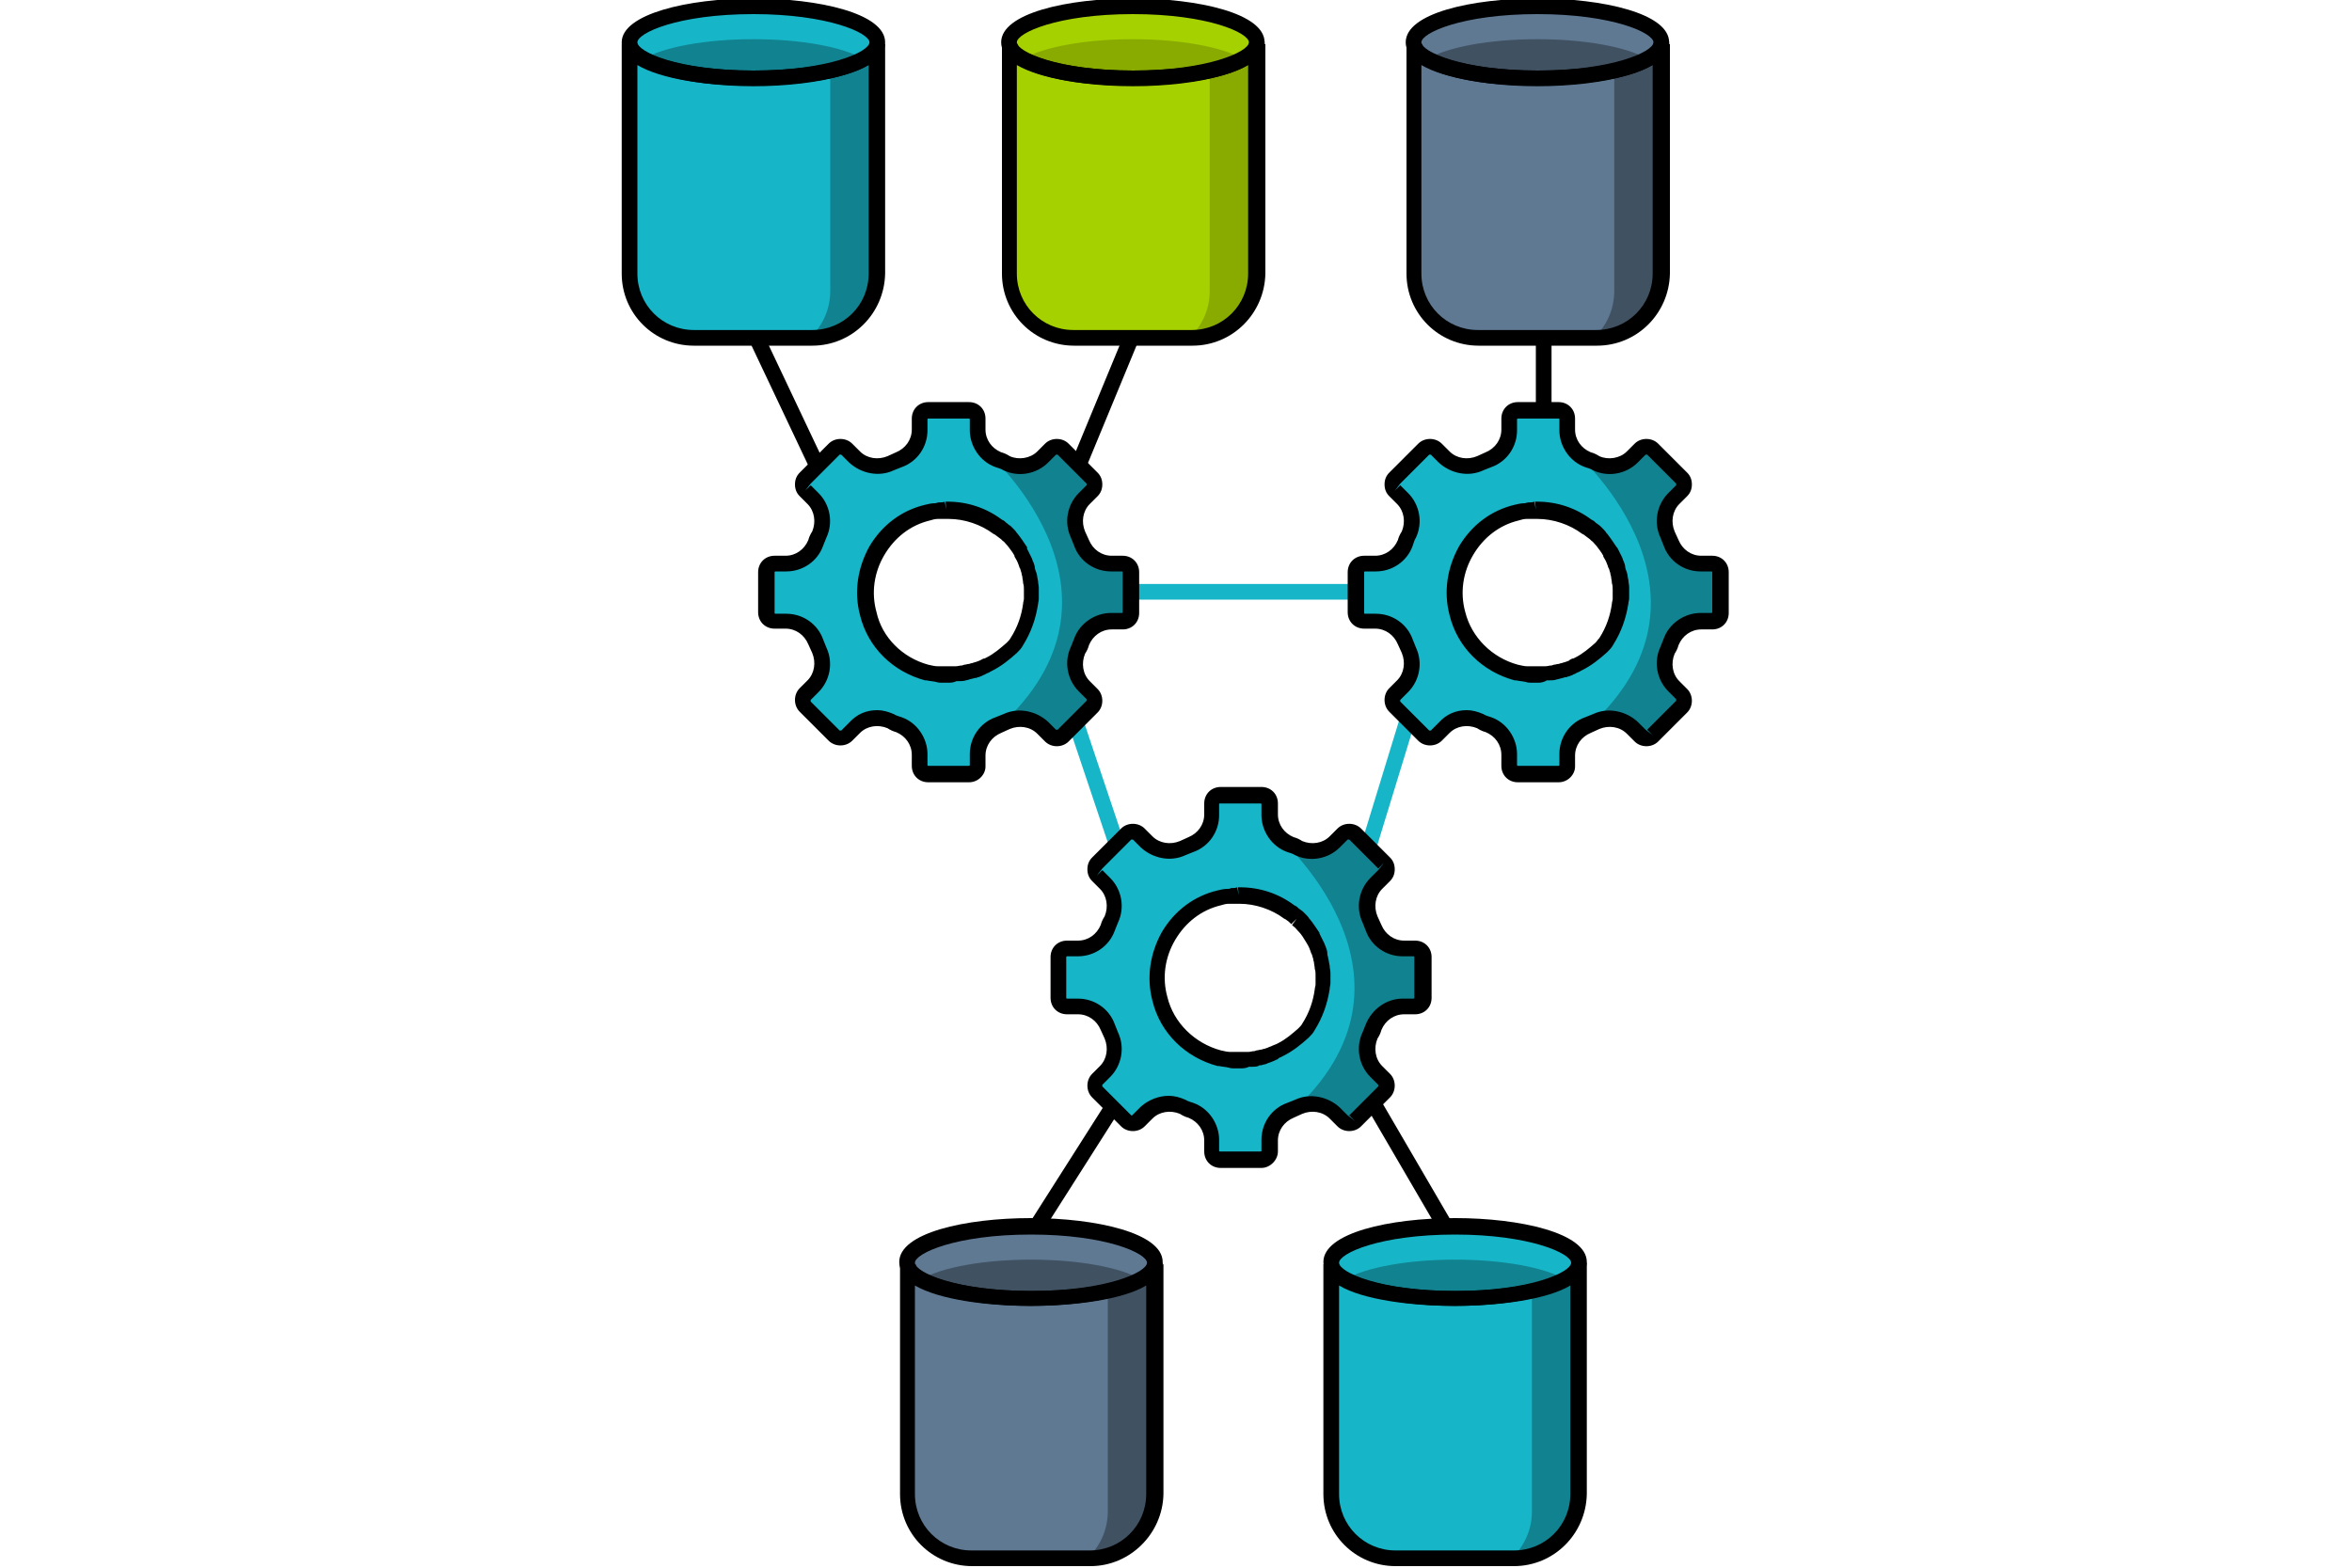<?xml version="1.0" encoding="utf-8"?>
<!-- Generator: Adobe Illustrator 24.3.0, SVG Export Plug-In . SVG Version: 6.00 Build 0)  -->
<svg version="1.1" id="Capa_1" xmlns="http://www.w3.org/2000/svg" xmlns:xlink="http://www.w3.org/1999/xlink" x="0px" y="0px"
	 viewBox="0 0 300 200" style="enable-background:new 0 0 300 200;" xml:space="preserve">
<style type="text/css">
	.st0{fill:#5F7993;}
	.st1{fill:#17B5C8;}
	.st2{fill:#11828F;}
	.st3{fill:#405162;}
	.st4{fill:#A6D100;}
	.st5{fill:#89AB00;}
	.st6{fill:#FFFFFF;}
	.st7{fill:none;stroke:#17B5C8;stroke-width:2;stroke-miterlimit:10;}
</style>
<g>
	<line class="st7" x1="137.2" y1="92.1" x2="142.4" y2="107.6"/>
	<line class="st7" x1="179.6" y1="91.6" x2="174.7" y2="107.6"/>
	<line class="st7" x1="144.4" y1="75.5" x2="172" y2="75.5"/>
	<path class="st1" d="M143.1,71.8h-1.4c-1.7,0-3.2-1.1-3.8-2.6c-0.1-0.4-0.3-0.7-0.4-1.1c-0.7-1.5-0.4-3.4,0.8-4.6l1-1
		c0.2-0.2,0.3-0.5,0.3-0.8c0-0.3-0.1-0.6-0.3-0.8l-3.7-3.7c-0.2-0.2-0.5-0.3-0.8-0.3c-0.3,0-0.6,0.1-0.8,0.3l-1,1
		c-0.8,0.8-1.8,1.2-2.9,1.2c-0.6,0-1.2-0.1-1.7-0.4c-0.4-0.2-0.7-0.3-1.1-0.4c-1.6-0.6-2.6-2.1-2.6-3.8v-1.4c0-0.6-0.5-1.1-1.1-1.1
		h-5.2c-0.6,0-1.1,0.5-1.1,1.1v1.4c0,1.7-1.1,3.2-2.6,3.8c-0.4,0.1-0.7,0.3-1.1,0.4c-0.5,0.2-1.1,0.4-1.7,0.4
		c-1.1,0-2.1-0.4-2.9-1.2l-1-1c-0.2-0.2-0.5-0.3-0.8-0.3c-0.3,0-0.6,0.1-0.8,0.3l-3.7,3.7c-0.2,0.2-0.3,0.5-0.3,0.8
		c0,0.3,0.1,0.6,0.3,0.8l1,1c1.2,1.2,1.5,3,0.8,4.6c-0.2,0.3-0.3,0.7-0.4,1.1c-0.6,1.6-2.1,2.6-3.8,2.6h-1.4c-0.6,0-1.1,0.5-1.1,1.1
		v5.2c0,0.6,0.5,1.1,1.1,1.1h1.4c1.7,0,3.2,1.1,3.8,2.6c0.1,0.4,0.3,0.7,0.4,1.1c0.7,1.5,0.4,3.4-0.8,4.6l-1,1
		c-0.4,0.4-0.4,1.1,0,1.6l3.7,3.7c0.2,0.2,0.5,0.3,0.8,0.3c0.3,0,0.6-0.1,0.8-0.3l1-1c0.8-0.8,1.8-1.2,2.9-1.2
		c0.6,0,1.2,0.1,1.7,0.4c0.4,0.2,0.7,0.3,1.1,0.4c1.6,0.6,2.6,2.1,2.6,3.8v1.4c0,0.6,0.5,1.1,1.1,1.1h5.2c0.6,0,1.1-0.5,1.1-1.1
		v-1.4c0-1.7,1.1-3.2,2.6-3.8c0.4-0.1,0.7-0.3,1.1-0.4c0.5-0.2,1.1-0.4,1.7-0.4c1.1,0,2.1,0.4,2.9,1.2l1,1c0.2,0.2,0.5,0.3,0.8,0.3
		c0.3,0,0.6-0.1,0.8-0.3l3.7-3.7c0.4-0.4,0.4-1.1,0-1.6l-1-1c-1.2-1.2-1.5-3-0.8-4.6c0.2-0.3,0.3-0.7,0.4-1.1
		c0.6-1.6,2.1-2.6,3.8-2.6h1.4c0.6,0,1.1-0.5,1.1-1.1V73C144.2,72.3,143.7,71.8,143.1,71.8z M131.4,75.8c0,0.2,0,0.4,0,0.6
		c0,0.2,0,0.5-0.1,0.7c-0.3,1.7-0.8,3.3-1.8,4.8c-0.2,0.3-0.4,0.6-0.6,0.8c-0.9,0.9-1.9,1.6-3,2.2l0,0h0c-0.2,0.1-0.4,0.2-0.5,0.3
		l-0.1,0.1c-0.1,0.1-0.2,0.1-0.3,0.2c-0.2,0.1-0.3,0.1-0.5,0.2l-0.1,0c-0.1,0-0.3,0.1-0.4,0.1c-0.2,0.1-0.4,0.1-0.6,0.2l-0.1,0
		c-0.1,0-0.2,0-0.2,0.1c-0.3,0.1-0.6,0.1-0.9,0.1c-0.1,0-0.1,0-0.1,0c-0.4,0-0.7,0.1-1,0.1c-0.1,0-0.2,0-0.3,0c-0.1,0-0.1,0-0.2,0
		l-0.1,0c-0.2,0-0.5,0-0.7,0c-0.4-0.1-0.8-0.1-1.2-0.2h0l0,0c-3.7-1-6.6-3.9-7.6-7.6c-0.7-2.7-0.3-5.6,1.1-8
		c1.4-2.4,3.7-4.2,6.5-4.9c0.4-0.1,0.8-0.2,1.1-0.2c0.1,0,0.3,0,0.4,0c0.3,0,0.5,0,0.8,0c0,0,0.1,0,0.1,0c0.1,0,0.1,0,0.2,0
		c2.3,0,4.5,0.7,6.3,2.1l0.2,0.1c0.2,0.1,0.3,0.2,0.4,0.4c0.1,0.1,0.2,0.2,0.4,0.3l0,0c0.1,0.1,0.2,0.2,0.2,0.2
		c0.2,0.2,0.3,0.4,0.5,0.6c0.1,0.1,0.1,0.1,0.1,0.1c0.4,0.5,0.7,1,1.1,1.5l0,0.1c0.2,0.4,0.4,0.8,0.5,1.1c0.1,0.2,0.1,0.3,0.2,0.5
		c0.1,0.2,0.2,0.5,0.2,0.7l0,0.1c0,0.2,0.1,0.3,0.1,0.5c0.1,0.3,0.1,0.5,0.1,0.9c0,0.3,0.1,0.6,0.1,0.8l0,0.2c0,0.1,0,0.2,0,0.3
		C131.4,75.6,131.4,75.7,131.4,75.8z"/>
	<path class="st2" d="M144.1,72.5c-0.2-0.4-0.6-0.7-1-0.7h-1.4c-1.7,0-3.2-1.1-3.8-2.6c-0.1-0.4-0.3-0.7-0.4-1.1
		c-0.7-1.5-0.4-3.4,0.8-4.6l1-1c0,0,0,0,0,0l-0.3-1.4l-4.1-4.2c0,0,0,0,0,0c-0.3,0-0.6,0.1-0.8,0.3l-1,1c-0.8,0.8-1.8,1.2-2.9,1.2
		c-0.6,0-1.2-0.1-1.7-0.4c-0.4-0.2-0.7-0.3-1.1-0.4c-0.7-0.3-1.3-0.7-1.8-1.3l-0.1,0c0,0,20.5,17.6,2.7,34.7c0.1,0,0.1-0.1,0.2-0.1
		c0.5-0.2,1.1-0.4,1.7-0.4c1.1,0,2.1,0.4,2.9,1.2l1,1c0.2,0.2,0.5,0.3,0.8,0.3c0.3,0,0.6-0.1,0.8-0.3l3.7-3.7c0.4-0.4,0.4-1.1,0-1.6
		l-1-1c-1.2-1.2-1.5-3-0.8-4.6c0.2-0.3,0.3-0.7,0.4-1.1c0.6-1.6,2.1-2.6,3.8-2.6h1.4c0.2,0,0.4-0.1,0.6-0.2L144.1,72.5z"/>
	<g>
		<path d="M123.6,99.8h-5.2c-1.2,0-2.1-0.9-2.1-2.1v-1.4c0-1.3-0.8-2.4-2-2.9c-0.4-0.1-0.8-0.3-1.1-0.5c-1.2-0.5-2.6-0.3-3.5,0.6
			l-1,1c-0.8,0.8-2.2,0.8-3,0l-3.7-3.7c-0.8-0.8-0.8-2.2,0-3l1-1c0.9-0.9,1.1-2.3,0.6-3.5c-0.2-0.4-0.3-0.7-0.5-1.1
			c-0.5-1.2-1.6-2-2.9-2h-1.4c-1.2,0-2.1-0.9-2.1-2.1V73c0-1.2,0.9-2.1,2.1-2.1h1.4c1.3,0,2.4-0.8,2.9-2c0.1-0.4,0.3-0.8,0.5-1.1
			c0.5-1.2,0.3-2.6-0.6-3.5l-1-1c-0.4-0.4-0.6-0.9-0.6-1.5c0-0.6,0.2-1.1,0.6-1.5l3.7-3.7c0.8-0.8,2.2-0.8,3,0l1,1
			c0.9,0.9,2.3,1.1,3.5,0.6c0.4-0.2,0.7-0.3,1.1-0.5c1.2-0.5,2-1.6,2-2.9v-1.4c0-1.2,0.9-2.1,2.1-2.1h5.2c1.2,0,2.1,0.9,2.1,2.1v1.4
			c0,1.3,0.8,2.4,2,2.9c0.4,0.1,0.8,0.3,1.1,0.5c1.1,0.5,2.6,0.3,3.5-0.6l1-1c0.8-0.8,2.2-0.8,3,0l3.7,3.7c0.4,0.4,0.6,0.9,0.6,1.5
			c0,0.6-0.2,1.1-0.6,1.5l-1,1c-0.9,0.9-1.1,2.3-0.6,3.5c0.2,0.4,0.3,0.7,0.5,1.1c0.5,1.2,1.6,2,2.9,2h1.4c1.2,0,2.1,0.9,2.1,2.1
			v5.2c0,1.2-0.9,2.1-2.1,2.1h-1.4c-1.3,0-2.4,0.8-2.9,2c-0.1,0.4-0.3,0.8-0.5,1.1c-0.5,1.2-0.3,2.6,0.6,3.5l1,1
			c0.8,0.8,0.8,2.2,0,3l-3.7,3.7c-0.8,0.8-2.2,0.8-3,0l-1-1c-0.9-0.9-2.3-1.1-3.5-0.6c-0.4,0.2-0.7,0.3-1.1,0.5
			c-1.2,0.5-2,1.6-2,2.9v1.4C125.7,98.8,124.8,99.8,123.6,99.8z M111.9,90.6c0.7,0,1.4,0.2,2.1,0.5c0.3,0.2,0.7,0.3,1,0.4
			c2,0.7,3.3,2.7,3.3,4.7v1.4c0,0.1,0.1,0.1,0.1,0.1h5.2c0.1,0,0.1-0.1,0.1-0.1v-1.4c0-2.1,1.3-4,3.3-4.7c0.3-0.1,0.7-0.3,1-0.4
			c1.9-0.9,4.2-0.4,5.7,1l1,1h0.2l3.7-3.7c0,0,0-0.1,0-0.2l-1-1c-1.5-1.5-1.9-3.8-1-5.7c0.1-0.3,0.3-0.7,0.4-1
			c0.7-2,2.7-3.3,4.7-3.3h1.4c0.1,0,0.1-0.1,0.1-0.1V73c0-0.1-0.1-0.1-0.1-0.1h-1.4c-2.1,0-4-1.3-4.7-3.3c-0.1-0.3-0.3-0.7-0.4-1
			c-0.9-1.9-0.5-4.2,1-5.7l1-1v-0.2l-3.7-3.7c0,0-0.1,0-0.2,0l-1,1c-1.5,1.5-3.8,1.9-5.7,1c-0.3-0.2-0.7-0.3-1-0.4
			c-2-0.7-3.3-2.7-3.3-4.7v-1.4c0-0.1-0.1-0.1-0.1-0.1h-5.2c-0.1,0-0.1,0.1-0.1,0.1v1.4c0,2.1-1.3,4-3.3,4.7c-0.3,0.1-0.7,0.3-1,0.4
			c-1.9,0.9-4.2,0.4-5.7-1l-1-1h-0.2l-3.7,3.7l-0.7,0.9l0.7-0.7l1,1c1.5,1.5,1.9,3.8,1,5.7c-0.1,0.3-0.3,0.7-0.4,1
			c-0.7,2-2.6,3.3-4.7,3.3h-1.4c-0.1,0-0.1,0.1-0.1,0.1v5.2c0,0.1,0.1,0.1,0.1,0.1h1.4c2.1,0,4,1.3,4.7,3.3c0.1,0.3,0.3,0.7,0.4,1
			c0.9,1.9,0.5,4.2-1,5.7l-1,1c0,0,0,0.1,0,0.2l3.7,3.7l0.2,0l1-1C109.3,91.1,110.5,90.6,111.9,90.6z M120.9,87.1
			c-0.2,0-0.3,0-0.4,0l-0.3,0c-0.3,0-0.5,0-0.8-0.1c-0.4-0.1-0.8-0.1-1.2-0.2l-0.2,0c-4.1-1.1-7.3-4.2-8.3-8.3
			c-0.8-3-0.3-6.1,1.2-8.8c1.6-2.7,4.1-4.6,7.1-5.3c0.4-0.1,0.8-0.2,1.3-0.2l0.4-0.1c0.3,0,0.6,0,0.8-0.1l0.2,1l-0.1-1
			c0.1,0,0.2,0,0.3,0c2.5,0,4.9,0.8,6.9,2.3l0.2,0.1c0.2,0.1,0.3,0.3,0.5,0.4c0.1,0.1,0.2,0.2,0.4,0.3c0.1,0.1,0.2,0.2,0.3,0.3
			c0.2,0.2,0.4,0.4,0.5,0.6l0.1,0.1c0.4,0.5,0.8,1.1,1.2,1.7L131,70c0.2,0.4,0.4,0.8,0.6,1.2c0.1,0.2,0.1,0.4,0.2,0.5
			c0.1,0.3,0.2,0.5,0.2,0.8c0.1,0.3,0.1,0.4,0.2,0.6c0.1,0.3,0.1,0.6,0.2,1c0,0.3,0.1,0.6,0.1,0.9l0,0.1c0,0.1,0,0.3,0,0.4l0,0.2
			l-1,0l1,0c0,0.2,0,0.5,0,0.7c0,0.3-0.1,0.5-0.1,0.7c-0.3,1.9-0.9,3.6-1.9,5.2c-0.2,0.4-0.5,0.7-0.8,1c-1,0.9-2,1.7-3.2,2.3
			l-0.2,0.1c-0.1,0.1-0.2,0.1-0.4,0.2l-0.2,0.1c-0.1,0.1-0.3,0.1-0.4,0.2c-0.2,0.1-0.3,0.1-0.5,0.2l-0.1,0c-0.1,0.1-0.3,0.1-0.4,0.1
			c-0.2,0.1-0.5,0.1-0.7,0.2l-0.4,0.1c-0.3,0.1-0.6,0.1-1,0.1c-0.1,0-0.2,0-0.2,0C121.6,87.1,121.2,87.1,120.9,87.1z M118.4,84.8
			L118.4,84.8c0.5,0.1,0.8,0.2,1.2,0.2c0.2,0,0.4,0,0.6,0l0.4,0c0.4,0,0.7,0,1.2,0l0.1,0c0.3,0,0.5-0.1,0.8-0.1l0.3-0.1
			c0.2,0,0.4-0.1,0.6-0.1c0.1,0,0.2-0.1,0.4-0.1c0.2-0.1,0.4-0.1,0.6-0.2c0.1,0,0.2-0.1,0.3-0.1l0.2-0.1c0.2-0.1,0.3-0.2,0.5-0.2
			l0.2-0.1c1-0.5,1.8-1.2,2.6-1.9c0.2-0.2,0.4-0.4,0.5-0.6c0.9-1.4,1.4-2.9,1.6-4.4c0-0.2,0.1-0.4,0.1-0.6c0-0.2,0-0.4,0-0.6l0-0.1
			c0-0.1,0-0.2,0-0.3l0-0.2c0-0.3,0-0.5-0.1-0.8c0-0.3-0.1-0.6-0.1-0.8c0-0.1-0.1-0.3-0.1-0.4l0-0.1c-0.1-0.2-0.1-0.4-0.2-0.6
			c-0.1-0.1-0.1-0.3-0.2-0.5c-0.1-0.3-0.3-0.7-0.5-1l0-0.1c-0.2-0.4-0.6-0.9-0.9-1.3l-0.1-0.1c-0.2-0.2-0.3-0.4-0.5-0.5
			c-0.1-0.1-0.2-0.2-0.2-0.2c-0.1-0.1-0.3-0.2-0.4-0.3c-0.1-0.1-0.3-0.2-0.4-0.3l-0.2-0.1c-1.6-1.2-3.7-1.9-5.7-1.9l-0.3,0
			c-0.2,0-0.5,0-0.7,0l-0.4,0c-0.3,0-0.7,0.1-1,0.2c-2.5,0.6-4.5,2.2-5.8,4.4s-1.7,4.8-1,7.3C112.5,81.3,115.1,83.9,118.4,84.8z"/>
	</g>
	<path class="st1" d="M218.3,71.8h-1.4c-1.7,0-3.2-1.1-3.8-2.6c-0.1-0.4-0.3-0.7-0.4-1.1c-0.7-1.5-0.4-3.4,0.8-4.6l1-1
		c0.2-0.2,0.3-0.5,0.3-0.8c0-0.3-0.1-0.6-0.3-0.8l-3.7-3.7c-0.2-0.2-0.5-0.3-0.8-0.3c-0.3,0-0.6,0.1-0.8,0.3l-1,1
		c-0.8,0.8-1.8,1.2-2.9,1.2c-0.6,0-1.2-0.1-1.7-0.4c-0.4-0.2-0.7-0.3-1.1-0.4c-1.6-0.6-2.6-2.1-2.6-3.8v-1.4c0-0.6-0.5-1.1-1.1-1.1
		h-5.2c-0.6,0-1.1,0.5-1.1,1.1v1.4c0,1.7-1.1,3.2-2.6,3.8c-0.4,0.1-0.7,0.3-1.1,0.4c-0.5,0.2-1.1,0.4-1.7,0.4
		c-1.1,0-2.1-0.4-2.9-1.2l-1-1c-0.2-0.2-0.5-0.3-0.8-0.3c-0.3,0-0.6,0.1-0.8,0.3l-3.7,3.7c-0.2,0.2-0.3,0.5-0.3,0.8
		c0,0.3,0.1,0.6,0.3,0.8l1,1c1.2,1.2,1.5,3,0.8,4.6c-0.2,0.3-0.3,0.7-0.4,1.1c-0.6,1.6-2.1,2.6-3.8,2.6h-1.4c-0.6,0-1.1,0.5-1.1,1.1
		v5.2c0,0.6,0.5,1.1,1.1,1.1h1.4c1.7,0,3.2,1.1,3.8,2.6c0.1,0.4,0.3,0.7,0.4,1.1c0.7,1.5,0.4,3.4-0.8,4.6l-1,1
		c-0.4,0.4-0.4,1.1,0,1.6l3.7,3.7c0.2,0.2,0.5,0.3,0.8,0.3c0.3,0,0.6-0.1,0.8-0.3l1-1c0.8-0.8,1.8-1.2,2.9-1.2
		c0.6,0,1.2,0.1,1.7,0.4c0.4,0.2,0.7,0.3,1.1,0.4c1.6,0.6,2.6,2.1,2.6,3.8v1.4c0,0.6,0.5,1.1,1.1,1.1h5.2c0.6,0,1.1-0.5,1.1-1.1
		v-1.4c0-1.7,1.1-3.2,2.6-3.8c0.4-0.1,0.7-0.3,1.1-0.4c0.5-0.2,1.1-0.4,1.7-0.4c1.1,0,2.1,0.4,2.9,1.2l1,1c0.2,0.2,0.5,0.3,0.8,0.3
		c0.3,0,0.6-0.1,0.8-0.3l3.7-3.7c0.4-0.4,0.4-1.1,0-1.6l-1-1c-1.2-1.2-1.5-3-0.8-4.6c0.2-0.3,0.3-0.7,0.4-1.1
		c0.6-1.6,2.1-2.6,3.8-2.6h1.4c0.6,0,1.1-0.5,1.1-1.1V73C219.4,72.3,218.9,71.8,218.3,71.8z M206.6,75.8c0,0.2,0,0.4,0,0.6
		c0,0.2,0,0.5-0.1,0.7c-0.3,1.7-0.8,3.3-1.8,4.8c-0.2,0.3-0.4,0.6-0.6,0.8c-0.9,0.9-1.9,1.6-3,2.2l0,0h0c-0.2,0.1-0.4,0.2-0.5,0.3
		l-0.1,0.1c-0.1,0.1-0.2,0.1-0.3,0.2c-0.2,0.1-0.3,0.1-0.5,0.2l-0.1,0c-0.1,0-0.3,0.1-0.4,0.1c-0.2,0.1-0.4,0.1-0.6,0.2l-0.1,0
		c-0.1,0-0.2,0-0.2,0.1c-0.3,0.1-0.6,0.1-0.9,0.1c-0.1,0-0.1,0-0.1,0c-0.4,0-0.7,0.1-1,0.1c-0.1,0-0.2,0-0.3,0c-0.1,0-0.1,0-0.2,0
		l-0.1,0c-0.2,0-0.5,0-0.7,0c-0.4-0.1-0.8-0.1-1.2-0.2h0l0,0c-3.7-1-6.6-3.9-7.6-7.6c-0.7-2.7-0.3-5.6,1.1-8
		c1.4-2.4,3.7-4.2,6.5-4.9c0.4-0.1,0.8-0.2,1.1-0.2c0.1,0,0.3,0,0.4,0c0.3,0,0.5,0,0.8,0c0,0,0.1,0,0.1,0c0.1,0,0.1,0,0.2,0
		c2.3,0,4.5,0.7,6.3,2.1l0.2,0.1c0.2,0.1,0.3,0.2,0.4,0.4c0.1,0.1,0.2,0.2,0.4,0.3l0,0c0.1,0.1,0.2,0.2,0.2,0.2
		c0.2,0.2,0.3,0.4,0.5,0.6c0.1,0.1,0.1,0.1,0.1,0.1c0.4,0.5,0.7,1,1.1,1.5l0,0.1c0.2,0.4,0.4,0.8,0.5,1.1c0.1,0.2,0.1,0.3,0.2,0.5
		c0.1,0.2,0.2,0.5,0.2,0.7l0,0.1c0,0.2,0.1,0.3,0.1,0.5c0.1,0.3,0.1,0.5,0.1,0.9c0,0.3,0.1,0.6,0.1,0.8l0,0.2c0,0.1,0,0.2,0,0.3
		C206.6,75.6,206.6,75.7,206.6,75.8z"/>
	<path class="st2" d="M219.3,72.5c-0.2-0.4-0.6-0.7-1-0.7h-1.4c-1.7,0-3.2-1.1-3.8-2.6c-0.1-0.4-0.3-0.7-0.4-1.1
		c-0.7-1.5-0.4-3.4,0.8-4.6l1-1c0,0,0,0,0,0l-0.3-1.4L210,57c0,0,0,0,0,0c-0.3,0-0.6,0.1-0.8,0.3l-1,1c-0.8,0.8-1.8,1.2-2.9,1.2
		c-0.6,0-1.2-0.1-1.7-0.4c-0.4-0.2-0.7-0.3-1.1-0.4c-0.7-0.3-1.3-0.7-1.8-1.3l-0.1,0c0,0,20.5,17.6,2.7,34.7c0.1,0,0.1-0.1,0.2-0.1
		c0.5-0.2,1.1-0.4,1.7-0.4c1.1,0,2.1,0.4,2.9,1.2l1,1c0.2,0.2,0.5,0.3,0.8,0.3c0.3,0,0.6-0.1,0.8-0.3l3.7-3.7c0.4-0.4,0.4-1.1,0-1.6
		l-1-1c-1.2-1.2-1.5-3-0.8-4.6c0.2-0.3,0.3-0.7,0.4-1.1c0.6-1.6,2.1-2.6,3.8-2.6h1.4c0.2,0,0.4-0.1,0.6-0.2L219.3,72.5z"/>
	<g>
		<path d="M198.8,99.8h-5.2c-1.2,0-2.1-0.9-2.1-2.1v-1.4c0-1.3-0.8-2.4-2-2.9c-0.4-0.1-0.8-0.3-1.1-0.5c-1.2-0.5-2.6-0.3-3.5,0.6
			l-1,1c-0.8,0.8-2.2,0.8-3,0l-3.7-3.7c-0.8-0.8-0.8-2.2,0-3l1-1c0.9-0.9,1.1-2.3,0.6-3.5c-0.2-0.4-0.3-0.7-0.5-1.1
			c-0.5-1.2-1.6-2-2.9-2h-1.4c-1.2,0-2.1-0.9-2.1-2.1V73c0-1.2,0.9-2.1,2.1-2.1h1.4c1.3,0,2.4-0.8,2.9-2c0.1-0.4,0.3-0.8,0.5-1.1
			c0.5-1.2,0.3-2.6-0.6-3.5l-1-1c-0.4-0.4-0.6-0.9-0.6-1.5c0-0.6,0.2-1.1,0.6-1.5l3.7-3.7c0.8-0.8,2.2-0.8,3,0l1,1
			c0.9,0.9,2.3,1.1,3.5,0.6c0.4-0.2,0.7-0.3,1.1-0.5c1.2-0.5,2-1.6,2-2.9v-1.4c0-1.2,0.9-2.1,2.1-2.1h5.2c1.2,0,2.1,0.9,2.1,2.1v1.4
			c0,1.3,0.8,2.4,2,2.9c0.4,0.1,0.8,0.3,1.1,0.5c1.1,0.5,2.6,0.3,3.5-0.6l1-1c0.8-0.8,2.2-0.8,3,0l3.7,3.7c0.4,0.4,0.6,0.9,0.6,1.5
			s-0.2,1.1-0.6,1.5l-1,1c-0.9,0.9-1.1,2.3-0.6,3.5c0.2,0.4,0.3,0.7,0.5,1.1c0.5,1.2,1.6,2,2.9,2h1.4c1.2,0,2.1,0.9,2.1,2.1v5.2
			c0,1.2-0.9,2.1-2.1,2.1h-1.4c-1.3,0-2.4,0.8-2.9,2c-0.1,0.4-0.3,0.8-0.5,1.1c-0.5,1.2-0.3,2.6,0.6,3.5l1,1c0.8,0.8,0.8,2.2,0,3
			l-3.7,3.7c-0.8,0.8-2.2,0.8-3,0l-1-1c-0.9-0.9-2.3-1.1-3.5-0.6c-0.4,0.2-0.7,0.3-1.1,0.5c-1.2,0.5-2,1.6-2,2.9v1.4
			C200.9,98.8,200,99.8,198.8,99.8z M187.1,90.6c0.7,0,1.4,0.2,2.1,0.5c0.3,0.2,0.7,0.3,1,0.4c2,0.7,3.3,2.7,3.3,4.7v1.4
			c0,0.1,0.1,0.1,0.1,0.1h5.2c0.1,0,0.1-0.1,0.1-0.1v-1.4c0-2.1,1.3-4,3.3-4.7c0.3-0.1,0.7-0.3,1-0.4c1.9-0.9,4.2-0.4,5.7,1l1,1
			l0.9,0.7l-0.7-0.7l3.7-3.7c0,0,0-0.1,0-0.2l-1-1c-1.5-1.5-1.9-3.8-1-5.7c0.1-0.3,0.3-0.7,0.4-1c0.7-2,2.7-3.3,4.7-3.3h1.4
			c0.1,0,0.1-0.1,0.1-0.1V73c0-0.1-0.1-0.1-0.1-0.1h-1.4c-2.1,0-4-1.3-4.7-3.3c-0.1-0.3-0.3-0.7-0.4-1c-0.9-1.9-0.5-4.2,1-5.7l1-1
			v-0.2l-3.7-3.7c0,0-0.1,0-0.2,0l-1,1c-1.5,1.5-3.8,1.9-5.7,1c-0.3-0.2-0.7-0.3-1-0.4c-2-0.7-3.3-2.7-3.3-4.7v-1.4
			c0-0.1-0.1-0.1-0.1-0.1h-5.2c-0.1,0-0.1,0.1-0.1,0.1v1.4c0,2.1-1.3,4-3.3,4.7c-0.3,0.1-0.7,0.3-1,0.4c-1.9,0.9-4.2,0.4-5.7-1l-1-1
			l0,0l-0.2,0l-3.7,3.7l-0.7,0.9l0.7-0.7l1,1c1.5,1.5,1.9,3.8,1,5.7c-0.2,0.3-0.3,0.7-0.4,1c-0.7,2-2.6,3.3-4.7,3.3h-1.4
			c-0.1,0-0.1,0.1-0.1,0.1v5.2c0,0.1,0.1,0.1,0.1,0.1h1.4c2.1,0,4,1.3,4.7,3.3c0.1,0.3,0.3,0.7,0.4,1c0.9,1.9,0.5,4.2-1,5.7l-1,1
			c0,0,0,0.1,0,0.2l3.7,3.7l0.2,0l1-1C184.5,91.1,185.7,90.6,187.1,90.6z M196.1,87.1c-0.2,0-0.3,0-0.4,0l-0.3,0
			c-0.3,0-0.5,0-0.8-0.1c-0.4-0.1-0.8-0.1-1.2-0.2l-0.2,0c-4.1-1.1-7.3-4.2-8.3-8.3c-0.8-3-0.3-6.1,1.2-8.8c1.6-2.7,4.1-4.6,7.1-5.3
			c0.4-0.1,0.8-0.2,1.3-0.2l0.4-0.1c0.3,0,0.6,0,0.8-0.1l0.2,1l-0.1-1c0.1,0,0.2,0,0.3,0c2.5,0,4.9,0.8,6.9,2.3l0.2,0.1
			c0.2,0.1,0.3,0.3,0.5,0.4c0.1,0.1,0.3,0.2,0.4,0.3c0.1,0.1,0.2,0.2,0.3,0.3c0.2,0.2,0.4,0.4,0.5,0.6l0.1,0.1
			c0.4,0.5,0.8,1.1,1.2,1.7l0.1,0.1c0.2,0.4,0.4,0.8,0.6,1.2c0.1,0.2,0.1,0.4,0.2,0.5c0.1,0.3,0.2,0.5,0.2,0.8
			c0.1,0.3,0.1,0.4,0.2,0.6c0.1,0.3,0.1,0.6,0.2,1c0,0.3,0.1,0.6,0.1,0.9l0,0.1c0,0.1,0,0.3,0,0.4c0,0,0,0.1,0,0.2l-1,0l1,0
			c0,0.2,0,0.5,0,0.7c0,0.3-0.1,0.5-0.1,0.7c-0.3,1.9-0.9,3.6-1.9,5.2c-0.2,0.4-0.5,0.7-0.8,1c-1,0.9-2,1.7-3.2,2.3l-0.2,0.1
			c-0.1,0.1-0.2,0.1-0.4,0.2l-0.2,0.1c-0.1,0.1-0.3,0.1-0.4,0.2c-0.2,0.1-0.3,0.1-0.5,0.2l-0.1,0c-0.1,0.1-0.3,0.1-0.4,0.1
			c-0.2,0.1-0.4,0.1-0.7,0.2l-0.4,0.1c-0.3,0.1-0.6,0.1-1,0.1c-0.1,0-0.2,0-0.2,0C196.8,87.1,196.4,87.1,196.1,87.1z M193.6,84.8
			L193.6,84.8c0.5,0.1,0.8,0.2,1.2,0.2c0.2,0,0.4,0,0.6,0l0.4,0c0.4,0,0.7,0,1.2,0l0.1,0c0.3,0,0.5-0.1,0.8-0.1l0.3-0.1
			c0.2,0,0.4-0.1,0.6-0.1c0.1,0,0.2-0.1,0.4-0.1c0.2-0.1,0.4-0.1,0.6-0.2c0.1,0,0.2-0.1,0.3-0.1l0.1-0.1c0.2-0.1,0.3-0.2,0.5-0.2
			l0.2-0.1c1-0.5,1.8-1.2,2.6-1.9c0.2-0.2,0.3-0.4,0.5-0.6c0.9-1.4,1.4-2.9,1.6-4.4c0-0.2,0.1-0.4,0.1-0.6c0-0.2,0-0.4,0-0.6l0-0.1
			c0-0.1,0-0.2,0-0.3l0-0.2c0-0.3,0-0.5-0.1-0.8c0-0.3-0.1-0.6-0.1-0.8c0-0.1-0.1-0.3-0.1-0.4l0-0.1c-0.1-0.2-0.1-0.4-0.2-0.6
			c-0.1-0.1-0.1-0.3-0.2-0.5c-0.1-0.3-0.3-0.7-0.5-1l0-0.1c-0.2-0.4-0.6-0.9-0.9-1.3l-0.1-0.1c-0.2-0.2-0.3-0.4-0.5-0.5
			c-0.1-0.1-0.2-0.2-0.2-0.2c-0.1-0.1-0.3-0.2-0.4-0.3c-0.1-0.1-0.3-0.2-0.4-0.3l-0.2-0.1c-1.6-1.2-3.7-1.9-5.7-1.9l-0.3,0
			c-0.2,0-0.5,0-0.7,0l-0.4,0c-0.3,0-0.7,0.1-1,0.2c-2.5,0.6-4.5,2.2-5.8,4.4c-1.3,2.2-1.7,4.8-1,7.3
			C187.7,81.3,190.3,83.9,193.6,84.8z"/>
	</g>
	<path class="st1" d="M180.4,121h-1.4c-1.7,0-3.2-1.1-3.8-2.6c-0.1-0.4-0.3-0.7-0.4-1.1c-0.7-1.5-0.4-3.4,0.8-4.6l1-1
		c0.2-0.2,0.3-0.5,0.3-0.8c0-0.3-0.1-0.6-0.3-0.8l-3.7-3.7c-0.2-0.2-0.5-0.3-0.8-0.3c-0.3,0-0.6,0.1-0.8,0.3l-1,1
		c-0.8,0.8-1.8,1.2-2.9,1.2c-0.6,0-1.2-0.1-1.7-0.4c-0.4-0.2-0.7-0.3-1.1-0.4c-1.6-0.6-2.6-2.1-2.6-3.8v-1.4c0-0.6-0.5-1.1-1.1-1.1
		h-5.2c-0.6,0-1.1,0.5-1.1,1.1v1.4c0,1.7-1.1,3.2-2.6,3.8c-0.4,0.1-0.7,0.3-1.1,0.4c-0.5,0.2-1.1,0.4-1.7,0.4
		c-1.1,0-2.1-0.4-2.9-1.2l-1-1c-0.2-0.2-0.5-0.3-0.8-0.3c-0.3,0-0.6,0.1-0.8,0.3l-3.7,3.7c-0.2,0.2-0.3,0.5-0.3,0.8
		c0,0.3,0.1,0.6,0.3,0.8l1,1c1.2,1.2,1.5,3,0.8,4.6c-0.2,0.3-0.3,0.7-0.4,1.1c-0.6,1.6-2.1,2.6-3.8,2.6h-1.4c-0.6,0-1.1,0.5-1.1,1.1
		v5.2c0,0.6,0.5,1.1,1.1,1.1h1.4c1.7,0,3.2,1.1,3.8,2.6c0.1,0.4,0.3,0.7,0.4,1.1c0.7,1.5,0.4,3.4-0.8,4.6l-1,1
		c-0.4,0.4-0.4,1.1,0,1.6l3.7,3.7c0.2,0.2,0.5,0.3,0.8,0.3c0.3,0,0.6-0.1,0.8-0.3l1-1c0.8-0.8,1.8-1.2,2.9-1.2
		c0.6,0,1.2,0.1,1.7,0.4c0.4,0.2,0.7,0.3,1.1,0.4c1.6,0.6,2.6,2.1,2.6,3.8v1.4c0,0.6,0.5,1.1,1.1,1.1h5.2c0.6,0,1.1-0.5,1.1-1.1
		v-1.4c0-1.7,1.1-3.2,2.6-3.8c0.4-0.1,0.7-0.3,1.1-0.4c0.5-0.2,1.1-0.4,1.7-0.4c1.1,0,2.1,0.4,2.9,1.2l1,1c0.2,0.2,0.5,0.3,0.8,0.3
		c0.3,0,0.6-0.1,0.8-0.3l3.7-3.7c0.4-0.4,0.4-1.1,0-1.6l-1-1c-1.2-1.2-1.5-3-0.8-4.6c0.2-0.3,0.3-0.7,0.4-1.1
		c0.6-1.6,2.1-2.6,3.8-2.6h1.4c0.6,0,1.1-0.5,1.1-1.1v-5.2C181.5,121.5,181,121,180.4,121z M168.7,124.9c0,0.2,0,0.4,0,0.6
		c0,0.2,0,0.5-0.1,0.7c-0.3,1.7-0.8,3.3-1.8,4.8c-0.2,0.3-0.4,0.6-0.6,0.8c-0.9,0.9-1.9,1.6-3,2.2l0,0h0c-0.2,0.1-0.4,0.2-0.5,0.3
		l-0.1,0.1c-0.1,0.1-0.2,0.1-0.3,0.2c-0.2,0.1-0.3,0.1-0.5,0.2l-0.1,0c-0.1,0-0.3,0.1-0.4,0.1c-0.2,0.1-0.4,0.1-0.6,0.2l-0.1,0
		c-0.1,0-0.2,0-0.2,0.1c-0.3,0.1-0.6,0.1-0.9,0.1c-0.1,0-0.1,0-0.1,0c-0.4,0-0.7,0.1-1,0.1c-0.1,0-0.2,0-0.3,0c-0.1,0-0.1,0-0.2,0
		l-0.1,0c-0.2,0-0.5,0-0.7,0c-0.4-0.1-0.8-0.1-1.2-0.2h0l0,0c-3.7-1-6.6-3.9-7.6-7.6c-0.7-2.7-0.3-5.6,1.1-8
		c1.4-2.4,3.7-4.2,6.5-4.9c0.4-0.1,0.8-0.2,1.1-0.2c0.1,0,0.3,0,0.4,0c0.3,0,0.5,0,0.8,0c0,0,0.1,0,0.1,0c0.1,0,0.1,0,0.2,0
		c2.3,0,4.5,0.7,6.3,2.1l0.2,0.1c0.2,0.1,0.3,0.2,0.4,0.4c0.1,0.1,0.2,0.2,0.4,0.3l0,0c0.1,0.1,0.2,0.2,0.2,0.2
		c0.2,0.2,0.3,0.4,0.5,0.6c0.1,0.1,0.1,0.1,0.1,0.1c0.4,0.5,0.7,1,1.1,1.5l0,0.1c0.2,0.4,0.4,0.8,0.5,1.1c0.1,0.2,0.1,0.3,0.2,0.5
		c0.1,0.2,0.2,0.5,0.2,0.7l0,0.1c0,0.2,0.1,0.3,0.1,0.5c0.1,0.3,0.1,0.5,0.1,0.9c0,0.3,0.1,0.6,0.1,0.8l0,0.2c0,0.1,0,0.2,0,0.3
		C168.7,124.8,168.7,124.9,168.7,124.9z"/>
	<path class="st2" d="M181.4,121.7c-0.2-0.4-0.6-0.7-1-0.7h-1.4c-1.7,0-3.2-1.1-3.8-2.6c-0.1-0.4-0.3-0.7-0.4-1.1
		c-0.7-1.5-0.4-3.4,0.8-4.6l1-1c0,0,0,0,0,0l-0.3-1.4l-4.1-4.2c0,0,0,0,0,0c-0.3,0-0.6,0.1-0.8,0.3l-1,1c-0.8,0.8-1.8,1.2-2.9,1.2
		c-0.6,0-1.2-0.1-1.7-0.4c-0.4-0.2-0.7-0.3-1.1-0.4c-0.7-0.3-1.3-0.7-1.8-1.3l-0.1,0c0,0,20.5,17.6,2.7,34.7c0.1,0,0.1-0.1,0.2-0.1
		c0.5-0.2,1.1-0.4,1.7-0.4c1.1,0,2.1,0.4,2.9,1.2l1,1c0.2,0.2,0.5,0.3,0.8,0.3c0.3,0,0.6-0.1,0.8-0.3l3.7-3.7c0.4-0.4,0.4-1.1,0-1.6
		l-1-1c-1.2-1.2-1.5-3-0.8-4.6c0.2-0.3,0.3-0.7,0.4-1.1c0.6-1.6,2.1-2.6,3.8-2.6h1.4c0.2,0,0.4-0.1,0.6-0.2L181.4,121.7z"/>
	<g>
		<path d="M160.9,149h-5.2c-1.2,0-2.1-0.9-2.1-2.1v-1.4c0-1.3-0.8-2.4-2-2.9c-0.4-0.1-0.8-0.3-1.1-0.5c-1.2-0.5-2.6-0.3-3.5,0.6
			l-1,1c-0.8,0.8-2.2,0.8-3,0l-3.7-3.7c-0.8-0.8-0.8-2.2,0-3l1-1c0.9-0.9,1.1-2.3,0.6-3.5c-0.2-0.4-0.3-0.7-0.5-1.1
			c-0.5-1.2-1.6-2-2.9-2h-1.4c-1.2,0-2.1-0.9-2.1-2.1v-5.2c0-1.2,0.9-2.1,2.1-2.1h1.4c1.3,0,2.4-0.8,2.9-2c0.1-0.4,0.3-0.8,0.5-1.1
			c0.5-1.2,0.3-2.6-0.6-3.5l-1-1c-0.4-0.4-0.6-0.9-0.6-1.5c0-0.6,0.2-1.1,0.6-1.5l3.7-3.7c0.8-0.8,2.2-0.8,3,0l1,1
			c0.9,0.9,2.3,1.1,3.5,0.6c0.4-0.2,0.7-0.3,1.1-0.5c1.2-0.5,2-1.6,2-2.9v-1.4c0-1.2,0.9-2.1,2.1-2.1h5.2c1.2,0,2.1,0.9,2.1,2.1v1.4
			c0,1.3,0.8,2.4,2,2.9c0.4,0.1,0.8,0.3,1.1,0.5c1.2,0.5,2.6,0.3,3.5-0.6l1-1c0.8-0.8,2.2-0.8,3,0l3.7,3.7c0.4,0.4,0.6,0.9,0.6,1.5
			c0,0.6-0.2,1.1-0.6,1.5l-1,1c-0.9,0.9-1.1,2.3-0.6,3.5c0.2,0.4,0.3,0.7,0.5,1.1c0.5,1.2,1.6,2,2.9,2h1.4c1.2,0,2.1,0.9,2.1,2.1
			v5.2c0,1.2-0.9,2.1-2.1,2.1h-1.4c-1.3,0-2.4,0.8-2.9,2c-0.1,0.4-0.3,0.8-0.5,1.1c-0.5,1.2-0.3,2.6,0.6,3.5l1,1
			c0.8,0.8,0.8,2.2,0,3l-3.7,3.7c-0.8,0.8-2.2,0.8-3,0l-1-1c-0.9-0.9-2.3-1.1-3.5-0.6c-0.4,0.2-0.7,0.3-1.1,0.5
			c-1.2,0.5-2,1.6-2,2.9v1.4C163,148,162,149,160.9,149z M149.1,139.8c0.7,0,1.4,0.2,2.1,0.5c0.3,0.2,0.7,0.3,1,0.4
			c2,0.7,3.3,2.7,3.3,4.7v1.4c0,0.1,0.1,0.1,0.1,0.1h5.2c0.1,0,0.1-0.1,0.1-0.1v-1.4c0-2.1,1.3-4,3.3-4.7c0.3-0.1,0.7-0.3,1-0.4
			c1.9-0.9,4.2-0.4,5.7,1l1,1l0.9,0.7l-0.7-0.7l3.7-3.7c0,0,0-0.1,0-0.2l-1-1c-1.5-1.5-1.9-3.8-1-5.7c0.1-0.3,0.3-0.7,0.4-1
			c0.8-2,2.7-3.3,4.7-3.3h1.4c0.1,0,0.1-0.1,0.1-0.1v-5.2c0-0.1-0.1-0.1-0.1-0.1h-1.4c-2.1,0-4-1.3-4.7-3.3c-0.1-0.3-0.3-0.7-0.4-1
			c-0.9-1.9-0.5-4.2,1-5.7l1-1l0.7-0.9l-0.7,0.7l-3.7-3.7c0,0-0.1,0-0.2,0l-1,1c-1.5,1.5-3.8,1.9-5.7,1c-0.3-0.2-0.7-0.3-1-0.4
			c-2-0.7-3.3-2.7-3.3-4.7v-1.4c0-0.1-0.1-0.1-0.1-0.1h-5.2c-0.1,0-0.1,0.1-0.1,0.1v1.4c0,2.1-1.3,4-3.3,4.7c-0.3,0.1-0.7,0.3-1,0.4
			c-1.9,0.9-4.2,0.4-5.7-1l-1-1h-0.2l-3.7,3.7l-0.7,0.9l0.7-0.7l1,1c1.5,1.5,1.9,3.8,1,5.7c-0.1,0.3-0.3,0.7-0.4,1
			c-0.7,2-2.6,3.3-4.7,3.3h-1.4c-0.1,0-0.1,0.1-0.1,0.1v5.2c0,0.1,0.1,0.1,0.1,0.1h1.4c2.1,0,4,1.3,4.7,3.3c0.1,0.3,0.3,0.7,0.4,1
			c0.9,1.9,0.5,4.2-1,5.7l-1,1c0,0,0,0.1,0,0.2l3.7,3.7c0,0,0.1,0,0.1,0l1.1-1.1C146.5,140.3,147.8,139.8,149.1,139.8z M158.2,136.3
			c-0.2,0-0.3,0-0.4,0l-0.3,0c-0.3,0-0.5,0-0.8-0.1c-0.4-0.1-0.8-0.1-1.2-0.2l-0.2,0c-4.1-1.1-7.3-4.2-8.3-8.3
			c-0.8-3-0.3-6.1,1.2-8.8c1.6-2.7,4.1-4.6,7.1-5.3c0.4-0.1,0.8-0.2,1.3-0.2c0.1,0,0.3,0,0.4-0.1c0.3,0,0.6,0,0.8-0.1l0.2,1l-0.1-1
			c0.1,0,0.2,0,0.3,0c2.5,0,4.9,0.8,6.9,2.3l0.2,0.1c0.2,0.1,0.3,0.3,0.5,0.4c0.1,0.1,0.3,0.2,0.4,0.3l0.1,0.1
			c0.1,0.1,0.1,0.1,0.2,0.2c0.2,0.2,0.4,0.4,0.5,0.6l0.1,0.1c0.4,0.5,0.8,1.1,1.2,1.7l0,0.1c0.2,0.4,0.4,0.8,0.6,1.2
			c0.1,0.2,0.1,0.3,0.2,0.5c0.1,0.3,0.2,0.5,0.2,0.8l0,0.1c0,0.2,0.1,0.3,0.1,0.5c0.1,0.3,0.1,0.6,0.2,1c0,0.3,0.1,0.6,0.1,0.9
			l0,0.1c0,0.1,0,0.3,0,0.4l0,0.1l-1,0l1,0c0,0.2,0,0.5,0,0.7c0,0.3-0.1,0.5-0.1,0.8c-0.3,1.9-0.9,3.6-1.9,5.2
			c-0.2,0.4-0.5,0.7-0.8,1c-1,0.9-2,1.7-3.2,2.3l-0.2,0.1c-0.1,0.1-0.3,0.1-0.4,0.2l-0.1,0.1c-0.1,0.1-0.3,0.1-0.4,0.2
			c-0.2,0.1-0.3,0.1-0.5,0.2c-0.2,0.1-0.4,0.1-0.5,0.2c-0.2,0.1-0.5,0.1-0.7,0.2l-0.1,0c-0.1,0-0.2,0-0.3,0.1
			c-0.3,0.1-0.6,0.1-1,0.1c-0.1,0-0.2,0-0.2,0C158.9,136.3,158.5,136.3,158.2,136.3z M155.7,134L155.7,134c0.5,0.1,0.8,0.2,1.2,0.2
			c0.2,0,0.4,0,0.6,0l0.4,0c0.4,0,0.7,0,1.2,0l0.1,0c0.3,0,0.5-0.1,0.8-0.1l0.3-0.1c0.2,0,0.4-0.1,0.6-0.1c0.1,0,0.2-0.1,0.4-0.1
			c0.2-0.1,0.4-0.1,0.5-0.2c0.1,0,0.2-0.1,0.3-0.1l0.2-0.1c0.2-0.1,0.3-0.1,0.5-0.2l0.2-0.1c1-0.5,1.8-1.2,2.6-1.9
			c0.2-0.2,0.4-0.4,0.5-0.6c0.9-1.4,1.4-2.9,1.6-4.4c0-0.2,0.1-0.4,0.1-0.6c0-0.2,0-0.4,0-0.6l0-0.1c0-0.1,0-0.2,0-0.3l0-0.2
			c0-0.3,0-0.5-0.1-0.8c0-0.3-0.1-0.6-0.1-0.8c0-0.1-0.1-0.3-0.1-0.4l0-0.1c-0.1-0.2-0.1-0.4-0.2-0.6c-0.1-0.1-0.1-0.3-0.2-0.5
			c-0.1-0.3-0.3-0.7-0.5-1c-0.3-0.5-0.6-1-1-1.4l-0.1-0.1c-0.2-0.2-0.3-0.4-0.5-0.5l-0.2-0.2l0.6-0.8l-0.7,0.7
			c-0.1-0.1-0.2-0.2-0.3-0.3c-0.1-0.1-0.3-0.2-0.4-0.3l-0.2-0.1c-1.6-1.2-3.7-1.9-5.7-1.9l-0.1,0c-0.1,0-0.2,0-0.2,0
			c-0.2,0-0.4,0-0.7,0c-0.1,0-0.2,0-0.4,0c-0.3,0-0.7,0.1-1,0.2c-2.5,0.6-4.5,2.2-5.8,4.4c-1.3,2.2-1.7,4.8-1,7.3
			C149.7,130.5,152.4,133.1,155.7,134z"/>
	</g>
	<g>
		<rect x="99.1" y="41.6" transform="matrix(0.904 -0.428 0.428 0.904 -12.113 47.671)" width="2" height="18.4"/>
	</g>
	<g>
		<rect x="132" y="49.7" transform="matrix(0.382 -0.924 0.924 0.382 40.377 161.765)" width="18.2" height="2"/>
	</g>
	<g>
		<rect x="195.9" y="42.7" width="2" height="9.2"/>
	</g>
	<g>
		<rect x="179.1" y="139.9" transform="matrix(0.864 -0.504 0.504 0.864 -50.694 111.061)" width="2" height="18.7"/>
	</g>
	<g>
		<rect x="127.3" y="148.2" transform="matrix(0.537 -0.844 0.844 0.537 -62.523 184.507)" width="19" height="2"/>
	</g>
	<g>
		<g>
			<polygon class="st0" points="111.8,5.6 111.8,5.6 111.8,5.6 			"/>
			<polygon class="st0" points="80.3,5.6 80.3,5.6 80.3,5.6 			"/>
			<path class="st1" d="M96.1,10c-8.7,0-15.8-2-15.8-4.4v29.3c0,4.5,3.7,8.2,8.2,8.2h15.1c4.5,0,8.2-3.7,8.2-8.2V5.6
				C111.8,8,104.8,10,96.1,10z"/>
		</g>
		<path class="st2" d="M105.9,9v28.1c0,2.4-1,4.5-2.6,6h0.3c4.5,0,8.2-3.7,8.2-8.2V5.6C111.8,7,109.5,8.2,105.9,9z"/>
		<ellipse class="st2" cx="96.1" cy="5.4" rx="15.8" ry="4.6"/>
		<path class="st1" d="M82.1,7.5C84.7,6,90,5,96.1,5c6.1,0,11.4,1,14,2.5c1.1-0.6,1.8-1.3,1.8-2.1c0-2.5-7.1-4.6-15.8-4.6
			c-8.7,0-15.8,2.1-15.8,4.6C80.3,6.1,80.9,6.8,82.1,7.5z"/>
		<g>
			<g>
				<path d="M103.6,44.1H88.5c-5.1,0-9.2-4.1-9.2-9.2V5.6h2c0,1.1,5.2,3.4,14.8,3.4s14.8-2.2,14.8-3.4h2v29.3
					C112.8,40,108.7,44.1,103.6,44.1z M81.3,8.3v26.6c0,4,3.2,7.2,7.2,7.2h15.1c4,0,7.2-3.2,7.2-7.2V8.3c-3,1.8-9.1,2.6-14.8,2.6
					C90.4,11,84.3,10.1,81.3,8.3z"/>
			</g>
		</g>
		<g>
			<path d="M96.1,11C87.7,11,79.3,9,79.3,5.4s8.4-5.6,16.8-5.6c8.3,0,16.8,1.9,16.8,5.6S104.4,11,96.1,11z M96.1,1.8
				c-9.6,0-14.8,2.4-14.8,3.6S86.5,9,96.1,9s14.8-2.4,14.8-3.6S105.6,1.8,96.1,1.8z"/>
		</g>
	</g>
	<g>
		<g>
			<polygon class="st0" points="160.3,5.6 160.3,5.6 160.3,5.6 			"/>
			<polygon class="st0" points="128.8,5.6 128.8,5.6 128.8,5.6 			"/>
			<path class="st4" d="M144.5,10c-8.7,0-15.8-2-15.8-4.4v29.3c0,4.5,3.7,8.2,8.2,8.2h15.1c4.5,0,8.2-3.7,8.2-8.2V5.6
				C160.3,8,153.2,10,144.5,10z"/>
		</g>
		<path class="st5" d="M154.3,9v28.1c0,2.4-1,4.5-2.6,6h0.3c4.5,0,8.2-3.7,8.2-8.2V5.6C160.3,7,158,8.2,154.3,9z"/>
		<ellipse class="st5" cx="144.5" cy="5.4" rx="15.8" ry="4.6"/>
		<path class="st4" d="M130.5,7.5c2.6-1.5,7.9-2.5,14-2.5c6.1,0,11.4,1,14,2.5c1.1-0.6,1.8-1.3,1.8-2.1c0-2.5-7.1-4.6-15.8-4.6
			c-8.7,0-15.8,2.1-15.8,4.6C128.8,6.1,129.4,6.8,130.5,7.5z"/>
		<g>
			<g>
				<path d="M159.3,5.7l0-0.2l1.5-0.1l0.5-0.1l0,0.2h-2h1L159.3,5.7z M160.4,5.6L160.4,5.6h0.9H160.4z"/>
			</g>
			<g>
				<path d="M152.1,44.1H137c-5.1,0-9.2-4.1-9.2-9.2V5.6h2c0,1.1,5.2,3.4,14.8,3.4s14.8-2.2,14.8-3.4h2v29.3
					C161.3,40,157.2,44.1,152.1,44.1z M129.7,8.3v26.6c0,4,3.2,7.2,7.2,7.2h15.1c4,0,7.2-3.2,7.2-7.2V8.3c-3,1.8-9.1,2.6-14.8,2.6
					C138.8,11,132.8,10.1,129.7,8.3z"/>
			</g>
		</g>
		<g>
			<path d="M144.5,11c-8.3,0-16.8-1.9-16.8-5.6s8.4-5.6,16.8-5.6c8.3,0,16.8,1.9,16.8,5.6S152.9,11,144.5,11z M144.5,1.8
				c-9.6,0-14.8,2.4-14.8,3.6S135,9,144.5,9s14.8-2.4,14.8-3.6S154.1,1.8,144.5,1.8z"/>
		</g>
	</g>
	<g>
		<g>
			<polygon class="st0" points="211.9,5.6 211.9,5.6 211.9,5.6 			"/>
			<polygon class="st0" points="180.4,5.6 180.4,5.6 180.4,5.6 			"/>
			<path class="st0" d="M196.1,10c-8.7,0-15.8-2-15.8-4.4v29.3c0,4.5,3.7,8.2,8.2,8.2h15.1c4.5,0,8.2-3.7,8.2-8.2V5.6
				C211.9,8,204.8,10,196.1,10z"/>
		</g>
		<path class="st3" d="M205.9,9v28.1c0,2.4-1,4.5-2.6,6h0.3c4.5,0,8.2-3.7,8.2-8.2V5.6C211.9,7,209.6,8.2,205.9,9z"/>
		<ellipse class="st3" cx="196.1" cy="5.4" rx="15.8" ry="4.6"/>
		<path class="st0" d="M182.1,7.5C184.7,6,190,5,196.1,5c6.1,0,11.4,1,14,2.5c1.1-0.6,1.8-1.3,1.8-2.1c0-2.5-7.1-4.6-15.8-4.6
			c-8.7,0-15.8,2.1-15.8,4.6C180.4,6.1,181,6.8,182.1,7.5z"/>
		<g>
			<g>
				<path d="M210.9,5.7l0-0.2l1.5-0.1l0.5-0.1l0,0.2h-2h1L210.9,5.7z M212,5.6L212,5.6h0.9H212z"/>
			</g>
			<g>
				<path d="M203.7,44.1h-15.1c-5.1,0-9.2-4.1-9.2-9.2V5.6h2c0,1.1,5.2,3.4,14.8,3.4s14.8-2.2,14.8-3.4h2v29.3
					C212.9,40,208.8,44.1,203.7,44.1z M181.3,8.3v26.6c0,4,3.2,7.2,7.2,7.2h15.1c4,0,7.2-3.2,7.2-7.2V8.3c-3,1.8-9.1,2.6-14.8,2.6
					C190.4,11,184.4,10.1,181.3,8.3z"/>
			</g>
		</g>
		<g>
			<path d="M196.1,11c-8.3,0-16.8-1.9-16.8-5.6s8.4-5.6,16.8-5.6c8.3,0,16.8,1.9,16.8,5.6S204.5,11,196.1,11z M196.1,1.8
				c-9.6,0-14.8,2.4-14.8,3.6S186.6,9,196.1,9s14.8-2.4,14.8-3.6S205.7,1.8,196.1,1.8z"/>
		</g>
	</g>
	<g>
		<g>
			<polygon class="st0" points="147.3,161.3 147.3,161.3 147.3,161.3 			"/>
			<polygon class="st0" points="115.7,161.3 115.7,161.3 115.7,161.3 			"/>
			<path class="st0" d="M131.5,165.6c-8.7,0-15.8-2-15.8-4.4v29.3c0,4.5,3.7,8.2,8.2,8.2h15.1c4.5,0,8.2-3.7,8.2-8.2v-29.3
				C147.3,163.7,140.2,165.6,131.5,165.6z"/>
		</g>
		<path class="st3" d="M141.3,164.7v28.1c0,2.4-1,4.5-2.6,6h0.3c4.5,0,8.2-3.7,8.2-8.2v-29.3C147.3,162.7,145,163.9,141.3,164.7z"/>
		<ellipse class="st3" cx="131.5" cy="161.1" rx="15.8" ry="4.6"/>
		<path class="st0" d="M117.5,163.2c2.6-1.5,7.9-2.5,14-2.5c6.1,0,11.4,1,14,2.5c1.1-0.6,1.8-1.3,1.8-2.1c0-2.5-7.1-4.6-15.8-4.6
			c-8.7,0-15.8,2.1-15.8,4.6C115.7,161.8,116.4,162.5,117.5,163.2z"/>
		<g>
			<g>
				<path d="M146.3,161.4l0-0.2l2-0.1l0,0.2h-2h1L146.3,161.4z M147.4,161.3L147.4,161.3h0.9H147.4z"/>
			</g>
			<g>
				<path d="M139.1,199.8H124c-5.1,0-9.2-4.1-9.2-9.2v-29.3h2c0,1.1,5.2,3.4,14.8,3.4s14.8-2.2,14.8-3.4h2v29.3
					C148.3,195.7,144.1,199.8,139.1,199.8z M116.7,164v26.6c0,4,3.2,7.2,7.2,7.2h15.1c4,0,7.2-3.2,7.2-7.2V164
					c-3,1.8-9.1,2.6-14.8,2.6C125.8,166.6,119.8,165.8,116.7,164z"/>
			</g>
		</g>
		<g>
			<path d="M131.5,166.6c-8.3,0-16.8-1.9-16.8-5.6c0-3.7,8.4-5.6,16.8-5.6c8.3,0,16.8,1.9,16.8,5.6
				C148.3,164.7,139.8,166.6,131.5,166.6z M131.5,157.5c-9.6,0-14.8,2.4-14.8,3.6s5.2,3.6,14.8,3.6s14.8-2.4,14.8-3.6
				S141.1,157.5,131.5,157.5z"/>
		</g>
	</g>
	<g>
		<g>
			<polygon class="st0" points="201.3,161.3 201.3,161.3 201.3,161.3 			"/>
			<polygon class="st0" points="169.8,161.3 169.8,161.3 169.8,161.3 			"/>
			<path class="st1" d="M185.6,165.6c-8.7,0-15.8-2-15.8-4.4v29.3c0,4.5,3.7,8.2,8.2,8.2h15.1c4.5,0,8.2-3.7,8.2-8.2v-29.3
				C201.3,163.7,194.3,165.6,185.6,165.6z"/>
		</g>
		<path class="st2" d="M195.4,164.7v28.1c0,2.4-1,4.5-2.6,6h0.3c4.5,0,8.2-3.7,8.2-8.2v-29.3C201.3,162.7,199,163.9,195.4,164.7z"/>
		<ellipse class="st2" cx="185.6" cy="161.1" rx="15.8" ry="4.6"/>
		<path class="st1" d="M171.6,163.2c2.6-1.5,7.9-2.5,14-2.5c6.1,0,11.4,1,14,2.5c1.1-0.6,1.8-1.3,1.8-2.1c0-2.5-7.1-4.6-15.8-4.6
			c-8.7,0-15.8,2.1-15.8,4.6C169.8,161.8,170.4,162.5,171.6,163.2z"/>
		<g>
			<g>
				<path d="M200.4,161.4l0-0.2l2-0.1l0,0.2h-2h1L200.4,161.4z M201.4,161.3L201.4,161.3h0.9H201.4z"/>
			</g>
			<g>
				<path d="M193.1,199.8H178c-5.1,0-9.2-4.1-9.2-9.2v-29.3h2c0,1.1,5.2,3.4,14.8,3.4s14.8-2.2,14.8-3.4h2v29.3
					C202.3,195.7,198.2,199.8,193.1,199.8z M170.8,164v26.6c0,4,3.2,7.2,7.2,7.2h15.1c4,0,7.2-3.2,7.2-7.2V164
					c-3,1.8-9.1,2.6-14.8,2.6C179.9,166.6,173.8,165.8,170.8,164z"/>
			</g>
		</g>
		<g>
			<path d="M185.6,166.6c-8.3,0-16.8-1.9-16.8-5.6c0-3.7,8.4-5.6,16.8-5.6c8.3,0,16.8,1.9,16.8,5.6
				C202.3,164.7,193.9,166.6,185.6,166.6z M185.6,157.5c-9.6,0-14.8,2.4-14.8,3.6s5.2,3.6,14.8,3.6s14.8-2.4,14.8-3.6
				S195.1,157.5,185.6,157.5z"/>
		</g>
	</g>
</g>
</svg>
